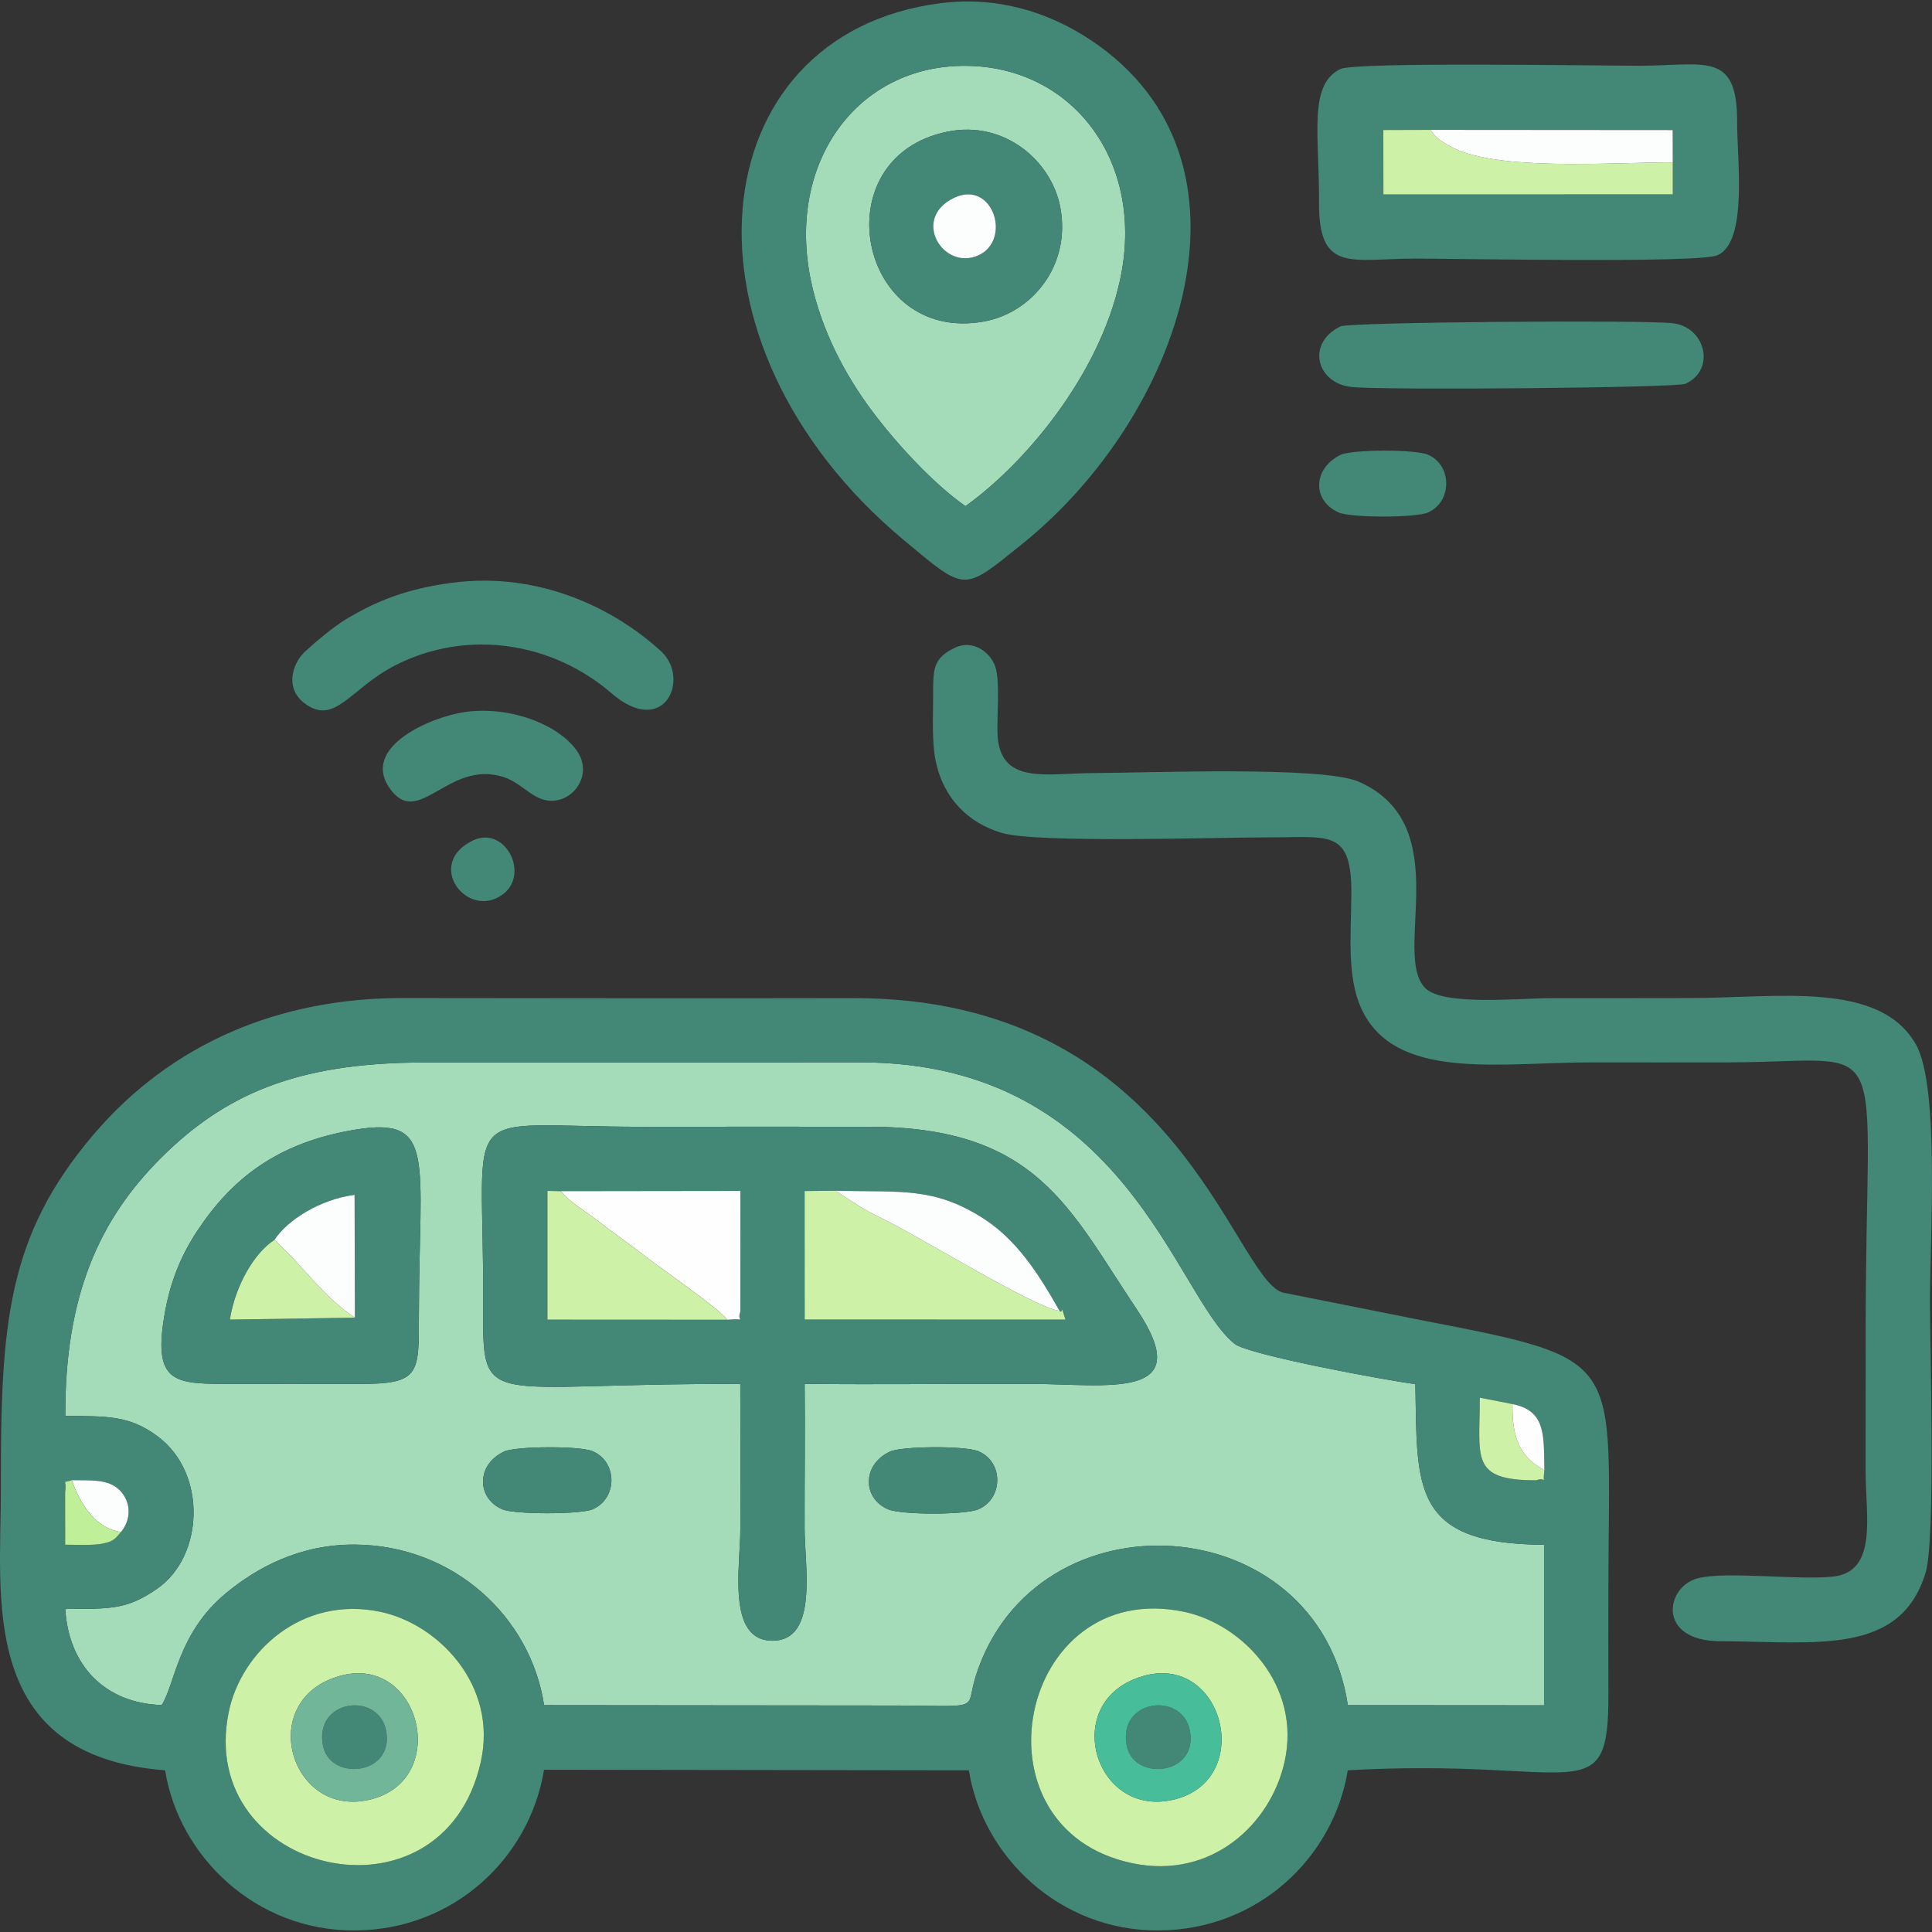 <svg width="84" height="84" viewBox="0 0 84 84" fill="none" xmlns="http://www.w3.org/2000/svg">
<rect x="0" y="0" width="84" height="84" fill="#333333" stroke="none"/>
<path fill-rule="evenodd" clip-rule="evenodd" d="M41.195 5.724C43.683 5.221 45.731 7.006 46.104 9.038C46.566 11.558 44.857 13.603 42.785 13.977C37.296 14.97 35.721 6.832 41.195 5.724V5.724ZM38.696 63.112C39.205 62.876 41.941 62.85 42.541 63.099C43.64 63.556 43.624 65.159 42.535 65.623C41.957 65.87 39.197 65.868 38.618 65.624C37.496 65.153 37.472 63.679 38.696 63.112V63.112ZM21.921 63.109C22.409 62.88 25.191 62.853 25.767 63.097C26.849 63.554 26.864 65.153 25.761 65.623C25.231 65.849 22.376 65.85 21.844 65.624C20.724 65.149 20.69 63.685 21.921 63.109ZM32.186 60.175C20.898 60.119 20.984 61.423 21.007 56.675C21.052 47.672 19.704 49.002 27.997 48.99C31.258 48.985 34.52 48.987 37.782 48.989C45.084 48.994 46.484 52.538 49.42 56.92C52.108 60.931 48.143 60.175 44.771 60.168C41.512 60.161 38.242 60.202 34.985 60.169C35.006 62.263 34.979 64.366 34.983 66.46C34.987 68.099 35.585 71.333 33.588 71.336C31.591 71.338 32.183 68.111 32.19 66.46C32.199 64.367 32.196 62.268 32.186 60.175V60.175ZM15.462 49.113C18.993 48.536 18.217 50.394 18.213 57.2C18.212 59.753 18.26 60.179 15.592 60.171C13.728 60.166 11.863 60.167 9.999 60.169C7.748 60.17 6.742 60.172 7.083 57.617C7.306 55.951 7.801 54.688 8.58 53.512C10.061 51.277 12.028 49.675 15.462 49.113ZM18.212 46.196C12.844 46.238 9.754 47.599 6.994 50.35C4.338 53 2.814 56.314 2.84 61.564C4.656 61.573 5.625 61.536 6.853 62.449C9.02 64.06 8.858 67.664 6.842 69.068C5.488 70.011 4.771 69.939 2.838 69.957C2.984 72.409 4.558 74.053 7.029 74.133C7.619 73.219 7.722 71.008 9.83 69.265C11.158 68.167 13.022 67.144 15.416 67.156C19.718 67.177 23.075 70.302 23.656 74.138L38.131 74.152C42.934 74.134 41.906 74.493 42.429 72.857C45.017 64.77 57.294 65.493 58.602 74.138L67.132 74.144L67.132 67.164C61.336 67.135 61.62 64.644 61.537 60.178C60.375 60.035 54.289 58.913 53.68 58.428C51.085 56.366 48.944 46.199 37.432 46.189L18.212 46.196V46.196ZM41.975 22.006C44.498 20.21 47.769 16.388 48.691 12.201C49.82 7.07 46.667 2.885 41.975 2.862C37.239 2.839 34.189 7.099 35.257 12.203C35.712 14.378 36.757 16.308 37.864 17.8C38.947 19.26 40.571 21.024 41.975 22.006Z" fill="#A4DCB9"/>
<path fill-rule="evenodd" clip-rule="evenodd" d="M19.64 25.34C17.72 25.593 16.388 26.111 15.025 26.935C14.476 27.267 13.714 27.917 13.273 28.319C12.705 28.838 12.381 29.917 13.223 30.564C14.558 31.589 15.216 29.932 17.19 28.925C20.332 27.322 24.029 27.933 26.582 30.137C28.891 32.131 30.027 29.5 28.744 28.319C26.767 26.499 23.484 24.83 19.64 25.34ZM14.042 75.896C14.349 77.471 17.161 77.193 16.787 75.244C16.459 73.536 13.648 73.869 14.042 75.896ZM48.988 75.896C49.295 77.471 52.107 77.193 51.733 75.244C51.405 73.536 48.594 73.869 48.988 75.896ZM11.931 53.91C12.503 53.038 13.921 52.146 15.416 51.951L15.431 57.29L9.996 57.373C10.229 55.9 11.054 54.476 11.931 53.91V53.91ZM15.462 49.113C12.028 49.675 10.061 51.277 8.58 53.512C7.801 54.688 7.306 55.951 7.083 57.617C6.742 60.172 7.748 60.17 9.999 60.169C11.863 60.167 13.728 60.166 15.592 60.171C18.26 60.179 18.212 59.753 18.213 57.2C18.217 50.394 18.993 48.536 15.462 49.113V49.113ZM36.319 51.772C39.185 51.842 40.585 51.602 42.721 52.955C44.156 53.864 45.111 55.296 46.065 56.991C46.252 57.173 46.071 56.554 46.325 57.373L34.986 57.371L34.984 51.784L36.319 51.772V51.772ZM24.384 51.79L32.192 51.78L32.189 57.025C31.996 57.554 32.583 57.295 31.619 57.38L23.802 57.376L23.802 51.779L24.384 51.79V51.79ZM32.186 60.175C32.196 62.268 32.199 64.367 32.19 66.46C32.183 68.111 31.591 71.338 33.588 71.336C35.585 71.333 34.987 68.099 34.983 66.46C34.979 64.366 35.006 62.263 34.985 60.169C38.242 60.202 41.512 60.161 44.771 60.168C48.143 60.175 52.108 60.931 49.42 56.92C46.484 52.538 45.084 48.994 37.782 48.989C34.52 48.987 31.258 48.985 27.997 48.99C19.704 49.002 21.052 47.672 21.007 56.675C20.984 61.423 20.898 60.119 32.186 60.175V60.175ZM21.921 63.109C20.69 63.685 20.724 65.149 21.844 65.624C22.376 65.85 25.231 65.849 25.761 65.623C26.864 65.153 26.849 63.554 25.767 63.097C25.191 62.853 22.409 62.88 21.921 63.109ZM38.696 63.112C37.472 63.679 37.496 65.153 38.618 65.624C39.197 65.868 41.957 65.87 42.535 65.623C43.624 65.159 43.64 63.556 42.541 63.099C41.941 62.85 39.205 62.876 38.696 63.112ZM55.852 76.595C55.254 79.29 52.698 81.726 49.246 81.012C42.047 79.524 44.273 68.571 51.479 70.078C54 70.605 56.59 73.27 55.852 76.595ZM20.906 76.595C19.253 84.04 8.487 81.489 9.947 74.429C10.487 71.813 13.127 69.366 16.533 70.078C19.054 70.605 21.644 73.27 20.906 76.595ZM5.261 66.609C4.998 66.907 4.947 67.029 4.385 67.127C3.969 67.198 3.278 67.16 2.834 67.161L2.831 64.877C2.93 64.221 2.618 64.537 3.12 64.355C3.937 64.371 4.708 64.293 5.203 64.793C5.697 65.29 5.725 66.044 5.261 66.609ZM65.762 61.046C67.233 61.344 67.115 62.425 67.148 63.92C67.039 64.716 67.325 64.166 66.787 64.361C63.907 64.362 64.339 63.396 64.339 60.769L65.762 61.046V61.046ZM18.212 46.196L37.432 46.189C48.944 46.199 51.085 56.366 53.68 58.428C54.289 58.913 60.375 60.035 61.537 60.178C61.62 64.644 61.336 67.135 67.132 67.164L67.132 74.144L58.602 74.138C57.294 65.493 45.017 64.77 42.429 72.857C41.906 74.493 42.934 74.134 38.131 74.152L23.656 74.138C23.075 70.302 19.718 67.177 15.416 67.156C13.022 67.144 11.158 68.167 9.83 69.265C7.722 71.008 7.619 73.219 7.029 74.133C4.558 74.053 2.984 72.409 2.838 69.957C4.771 69.939 5.488 70.011 6.842 69.068C8.858 67.664 9.02 64.06 6.853 62.449C5.625 61.536 4.656 61.573 2.84 61.564C2.814 56.314 4.338 53 6.994 50.35C9.754 47.599 12.844 46.238 18.212 46.196V46.196ZM58.599 76.969C68.645 76.406 69.948 78.852 69.931 73.624C69.926 71.995 69.927 70.362 69.931 68.732C69.957 58.972 70.724 59.128 61.85 57.409L55.756 56.195C53.578 55.471 51.149 43.365 37.083 43.397C30.56 43.411 24.035 43.398 17.513 43.393C12.15 43.389 7.451 45.352 4.061 49.335C0.288 53.77 0.025 57.606 0.038 64.713C0.047 69.428 -0.992 76.346 7.178 76.97C7.784 80.74 11.141 83.953 15.415 83.933C19.748 83.914 23.035 80.764 23.653 76.945L42.124 76.97C42.73 80.74 46.087 83.953 50.361 83.933C54.694 83.914 57.982 80.764 58.599 76.969V76.969ZM41.506 28.168C40.565 28.631 40.569 29.056 40.571 30.285C40.572 31.181 40.506 32.302 40.697 33.159C41.043 34.715 42.09 35.782 43.56 36.215C45.117 36.674 53.014 36.402 55.255 36.407C57.764 36.412 58.772 36.041 58.755 38.849C58.743 40.761 58.514 42.731 59.359 44.182C60.985 46.972 65.348 46.185 69.233 46.19C71.213 46.193 73.194 46.194 75.174 46.19C82.483 46.175 81.1 44.453 81.117 58.073C81.119 60.054 81.11 62.034 81.114 64.014C81.117 65.893 81.645 68.327 79.714 68.545C78.195 68.716 75.087 68.304 73.829 68.617C72.415 68.968 71.998 71.353 74.815 71.359C78.911 71.369 82.623 72.016 83.723 68.372C84.158 66.93 83.917 58.816 83.911 56.675C83.903 53.962 84.352 47.255 83.299 45.407C81.712 42.626 77.288 43.393 73.427 43.394C71.447 43.395 69.466 43.401 67.486 43.397C66.142 43.394 62.761 43.749 61.974 42.967C60.488 41.492 63.367 35.87 59.069 33.984C57.505 33.298 49.872 33.604 47.566 33.611C45.496 33.617 43.442 34.16 43.368 31.875C43.343 31.129 43.487 29.617 43.274 28.987C43.061 28.354 42.292 27.781 41.506 28.168V28.168ZM58.278 19.78C57.073 20.383 57.049 21.763 58.197 22.279C58.732 22.52 61.564 22.519 62.097 22.278C63.136 21.809 63.144 20.244 62.101 19.776C61.538 19.524 58.76 19.539 58.278 19.78ZM58.28 14.19C56.777 14.931 57.242 16.656 58.752 16.825C60.071 16.973 72.885 16.865 73.279 16.687C74.603 16.088 74.172 14.22 72.725 14.053C71.424 13.902 58.655 14.004 58.28 14.19ZM62.192 5.647L72.726 5.655L72.73 7.059L72.729 8.45L60.149 8.451L60.145 5.653L62.192 5.647V5.647ZM58.275 3.002C56.868 3.687 57.368 5.904 57.349 8.802C57.328 11.892 58.753 11.246 61.545 11.243C63.306 11.242 73.897 11.453 74.677 11.097C76.005 10.492 75.52 6.929 75.527 5.3C75.54 2.214 74.132 2.85 71.33 2.858C69.611 2.863 58.937 2.679 58.275 3.002V3.002ZM41.492 8.597C43.176 7.803 44.014 10.454 42.523 11.108C40.999 11.776 39.6 9.489 41.492 8.597ZM41.195 5.724C35.721 6.832 37.296 14.97 42.785 13.977C44.857 13.603 46.566 11.558 46.104 9.038C45.731 7.006 43.683 5.221 41.195 5.724V5.724ZM41.975 22.006C40.571 21.024 38.947 19.26 37.864 17.8C36.757 16.308 35.712 14.378 35.257 12.203C34.189 7.099 37.239 2.839 41.975 2.862C46.667 2.885 49.82 7.07 48.691 12.201C47.769 16.388 44.498 20.21 41.975 22.006ZM40.883 0.14C30.401 1.484 28.958 14.882 39.326 23.508C42.024 25.753 41.854 25.73 44.428 23.664C51.357 18.106 55.275 6.985 47.442 1.755C45.541 0.486 43.3 -0.17 40.883 0.14V0.14ZM20.536 36.554C18.586 37.527 20.112 39.697 21.552 39.064C23.224 38.332 22.052 35.799 20.536 36.554ZM20.219 30.957C18.718 31.171 15.75 32.465 16.904 34.215C18.168 36.132 19.45 33.013 21.883 33.781C22.812 34.074 23.267 34.999 24.265 34.785C25.092 34.608 25.713 33.58 25.1 32.672C24.313 31.505 22.173 30.679 20.219 30.957V30.957Z" fill="#438777"/>
<path fill-rule="evenodd" clip-rule="evenodd" d="M31.619 57.38C32.583 57.295 31.996 57.554 32.189 57.025L32.192 51.78L24.384 51.79C24.697 52.209 25.561 52.74 26.098 53.158C26.744 53.662 27.377 54.092 27.998 54.579C28.677 55.111 31.247 56.872 31.619 57.38V57.38Z" fill="#FEFEFE"/>
<path fill-rule="evenodd" clip-rule="evenodd" d="M72.73 7.059C70.012 7.057 64.908 7.471 62.976 6.322C62.495 6.037 62.423 5.957 62.192 5.647L60.145 5.653L60.149 8.451L72.73 8.45L72.73 7.059V7.059ZM49.691 72.875C53.179 71.864 54.57 77.302 51.119 78.222C47.59 79.163 46.019 73.939 49.691 72.875ZM55.852 76.595C56.59 73.27 54 70.605 51.479 70.078C44.273 68.571 42.047 79.524 49.246 81.012C52.698 81.726 55.254 79.29 55.852 76.595V76.595ZM14.744 72.875C18.233 71.864 19.623 77.302 16.173 78.222C12.644 79.163 11.073 73.939 14.744 72.875ZM20.906 76.595C21.644 73.27 19.054 70.605 16.533 70.078C13.127 69.366 10.487 71.813 9.947 74.429C8.487 81.489 19.253 84.04 20.906 76.595ZM15.431 57.29C14.047 56.376 13.189 55.051 11.931 53.91C11.054 54.476 10.229 55.9 9.996 57.373L15.431 57.29V57.29ZM31.619 57.38C31.247 56.872 28.677 55.111 27.998 54.579C27.377 54.092 26.744 53.662 26.098 53.158C25.561 52.74 24.697 52.209 24.384 51.79L23.802 51.779L23.802 57.376L31.619 57.38V57.38ZM46.065 56.991C45.087 56.904 40.328 53.98 38.69 53.151C38.259 52.933 37.895 52.76 37.431 52.486L36.319 51.772L34.984 51.784L34.986 57.371L46.325 57.373C46.071 56.554 46.252 57.173 46.065 56.991V56.991ZM67.148 63.92C66.127 63.377 65.726 62.57 65.762 61.046L64.339 60.769C64.339 63.396 63.907 64.362 66.787 64.361C67.325 64.166 67.039 64.716 67.148 63.92V63.92Z" fill="#CEF1A8"/>
<path fill-rule="evenodd" clip-rule="evenodd" d="M14.042 75.896C13.648 73.869 16.459 73.536 16.787 75.244C17.161 77.193 14.349 77.471 14.042 75.896ZM14.744 72.875C11.073 73.939 12.644 79.163 16.173 78.222C19.623 77.302 18.233 71.864 14.744 72.875V72.875Z" fill="#72B69A"/>
<path fill-rule="evenodd" clip-rule="evenodd" d="M48.988 75.896C48.594 73.869 51.405 73.536 51.733 75.244C52.107 77.193 49.295 77.471 48.988 75.896ZM49.691 72.875C46.019 73.939 47.59 79.163 51.119 78.222C54.57 77.302 53.179 71.864 49.691 72.875V72.875Z" fill="#47BD99"/>
<path fill-rule="evenodd" clip-rule="evenodd" d="M46.065 56.991C45.111 55.296 44.156 53.864 42.721 52.955C40.585 51.602 39.185 51.842 36.319 51.772L37.431 52.486C37.895 52.76 38.259 52.933 38.69 53.151C40.328 53.98 45.087 56.904 46.065 56.991Z" fill="#FCFDFD"/>
<path fill-rule="evenodd" clip-rule="evenodd" d="M72.73 7.059L72.726 5.655L62.192 5.647C62.423 5.957 62.495 6.037 62.976 6.322C64.908 7.471 70.012 7.057 72.73 7.059Z" fill="#FCFDFD"/>
<path fill-rule="evenodd" clip-rule="evenodd" d="M11.931 53.91C13.189 55.051 14.047 56.376 15.431 57.29L15.416 51.951C13.921 52.146 12.503 53.038 11.931 53.91V53.91Z" fill="#FCFDFD"/>
<path fill-rule="evenodd" clip-rule="evenodd" d="M41.492 8.597C39.6 9.489 40.999 11.776 42.523 11.108C44.014 10.454 43.176 7.803 41.492 8.597V8.597Z" fill="#FCFDFD"/>
<path fill-rule="evenodd" clip-rule="evenodd" d="M5.261 66.609C5.725 66.044 5.697 65.29 5.203 64.793C4.708 64.293 3.937 64.371 3.12 64.355C3.506 65.441 4.17 66.453 5.261 66.609V66.609Z" fill="#FCFDFD"/>
<path fill-rule="evenodd" clip-rule="evenodd" d="M5.261 66.609C4.17 66.453 3.506 65.441 3.12 64.355C2.618 64.537 2.93 64.221 2.831 64.877L2.834 67.161C3.278 67.16 3.969 67.198 4.385 67.127C4.947 67.029 4.998 66.907 5.261 66.609V66.609Z" fill="#C0EF9A"/>
<path fill-rule="evenodd" clip-rule="evenodd" d="M67.148 63.92C67.115 62.425 67.233 61.344 65.762 61.046C65.726 62.57 66.127 63.377 67.148 63.92Z" fill="#FEFEFE"/>
</svg>
